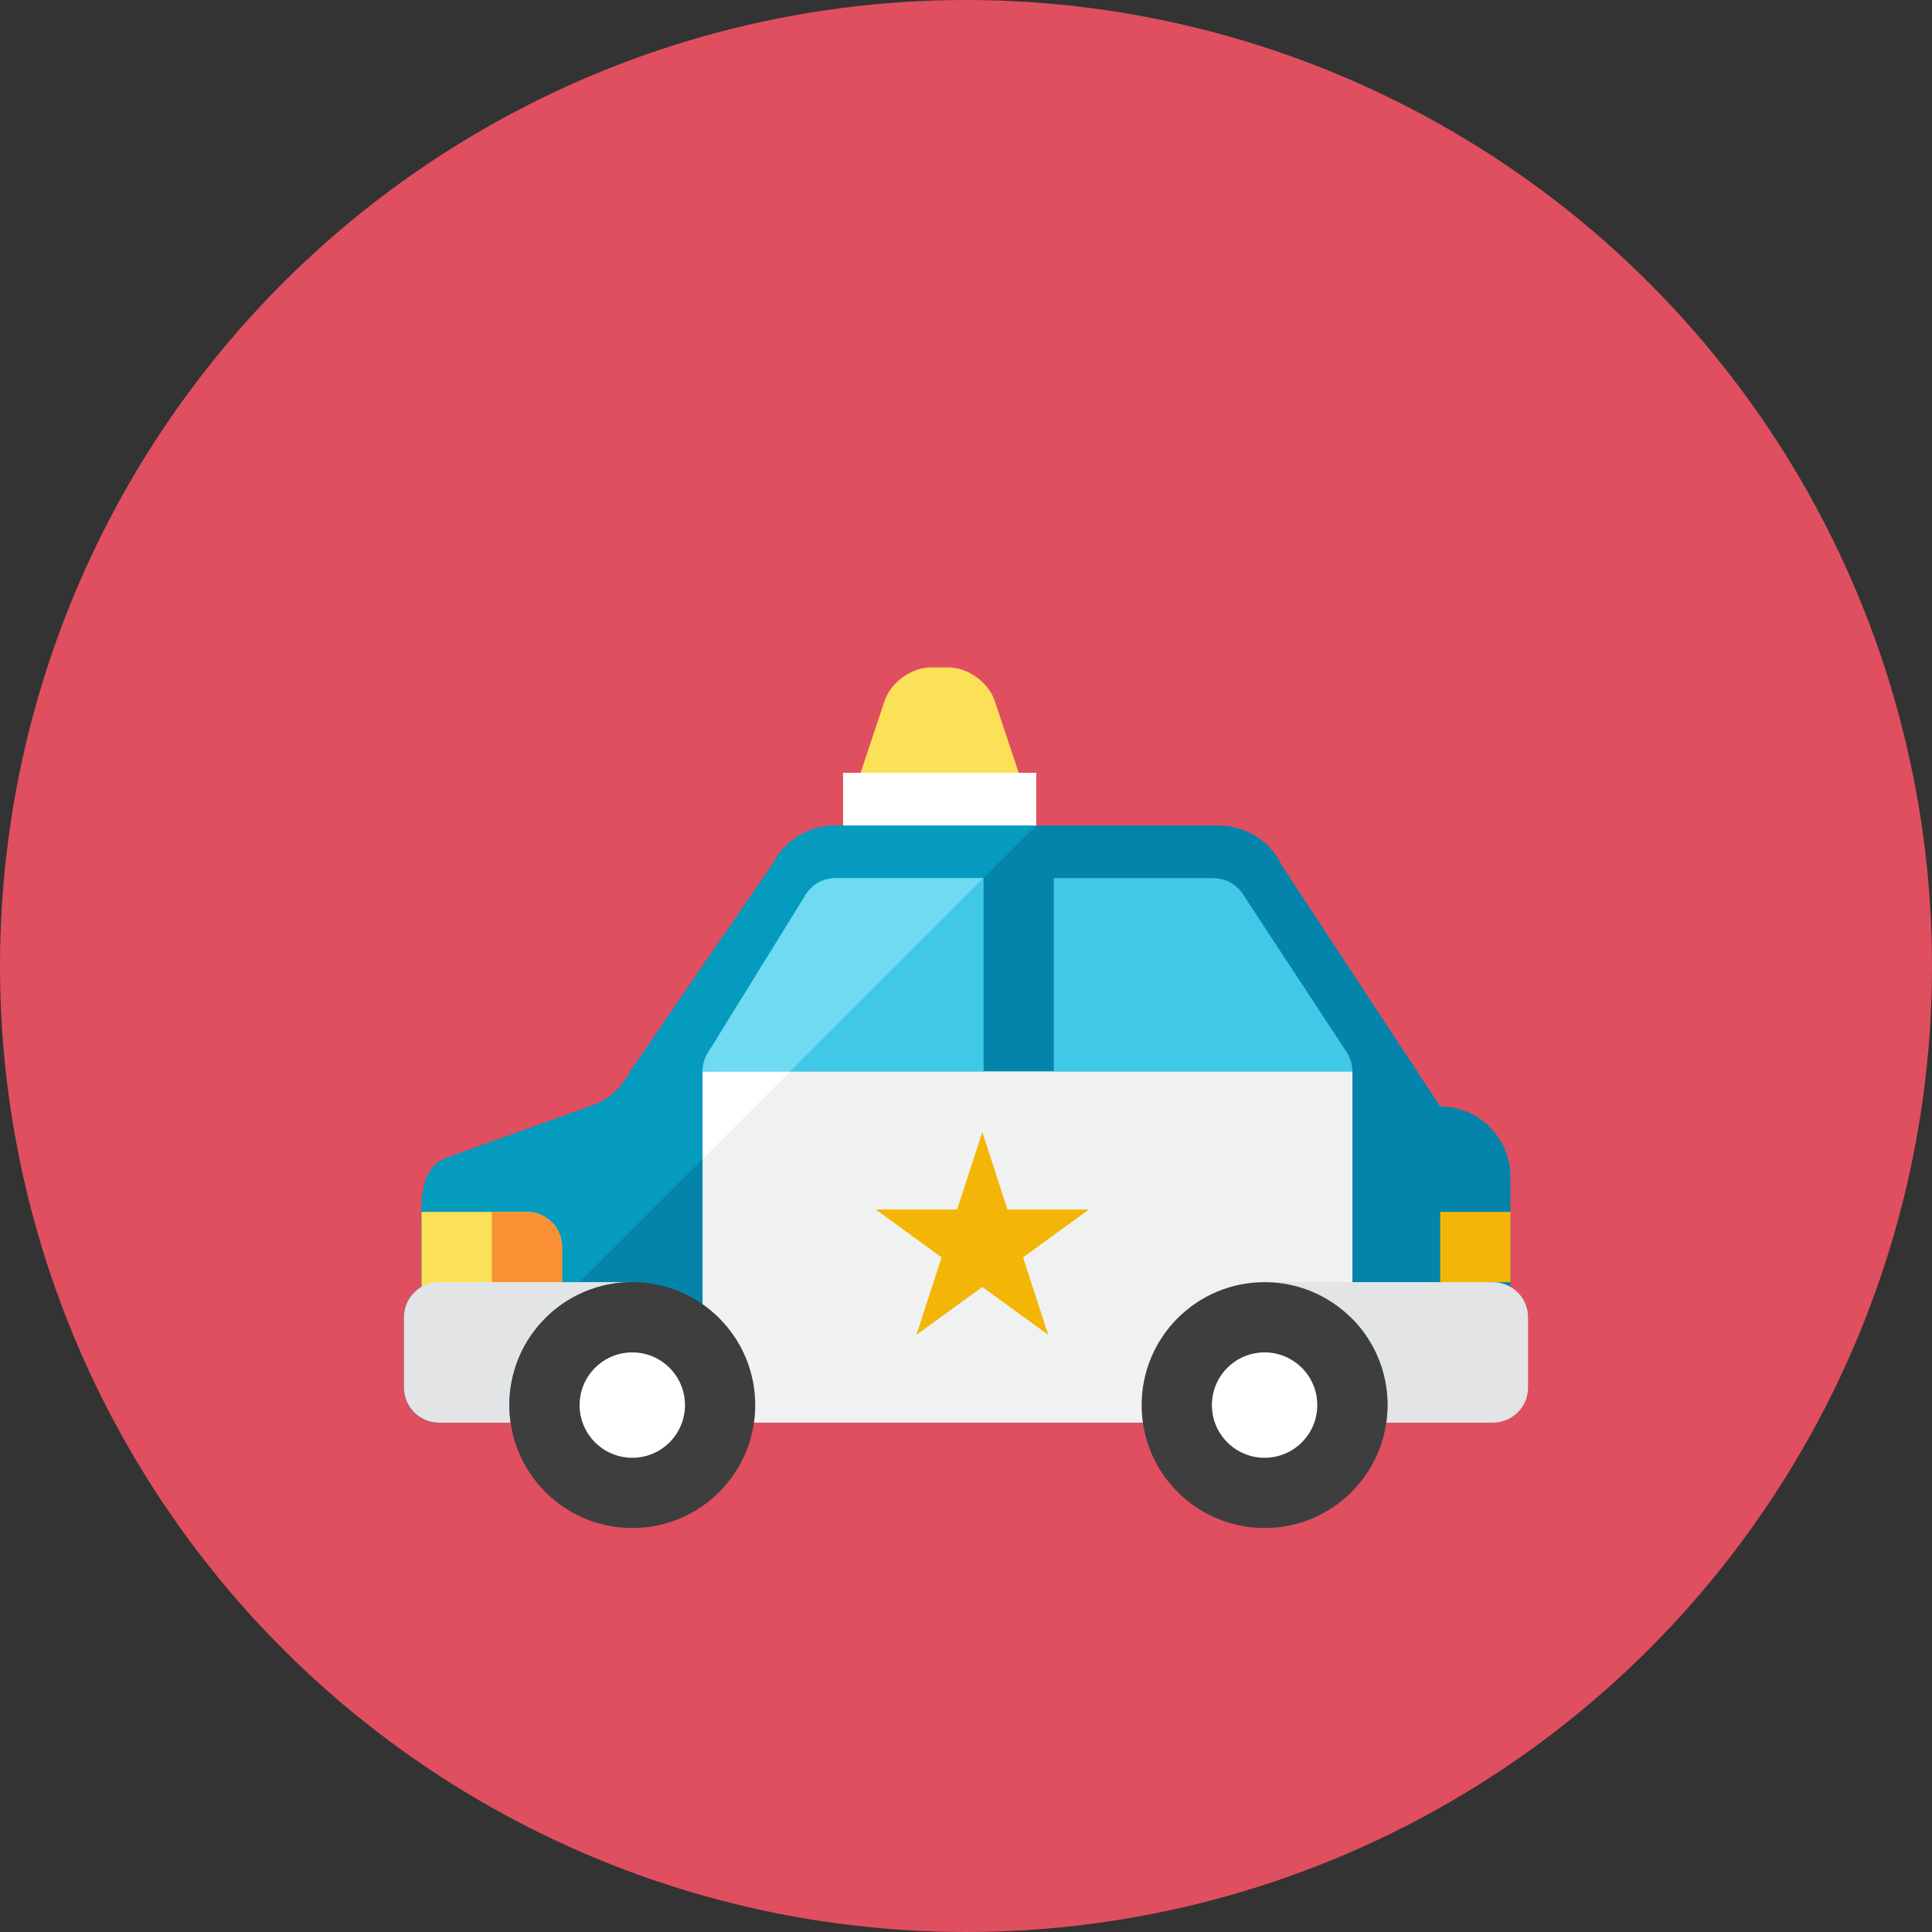 <?xml version="1.0" encoding="iso-8859-1"?>
<!-- Generator: Adobe Illustrator 17.1.0, SVG Export Plug-In . SVG Version: 6.00 Build 0)  -->
<!DOCTYPE svg PUBLIC "-//W3C//DTD SVG 1.0//EN" "http://www.w3.org/TR/2001/REC-SVG-20010904/DTD/svg10.dtd">
<svg version="1.0" xmlns="http://www.w3.org/2000/svg" xmlns:xlink="http://www.w3.org/1999/xlink" x="0px" y="0px" width="110px"
	 height="110px" viewBox="0 0 110 110" style="enable-background:new 0 0 110 110;" xml:space="preserve">
<rect x="0" y="0" width="110" height="110" fill="#333333" stroke="none"/>
<g id="Artboard">
</g>
<g id="Multicolor">
	<circle style="fill:#E04F5F;" cx="55" cy="55" r="55"/>
	<g>
		<g>
			<path style="fill:#0484AB;" d="M82,63l-9-13.7c-0.66-1.41-2.07-2.3-3.62-2.3H47.56c-1.51,0-2.9,0.86-3.58,2.21L35.88,61
				c-0.4,0.81-1.07,1.46-1.88,1.84c-0.41,0.17-8.38,2.99-8.76,3.16C24.07,66.55,24,68.11,24,69c0,0.084,0.006,2.914,0.004,4.277
				l0.001,0C23.416,73.619,23,74.247,23,75v4c0,1.1,0.9,2,2,2h11h46c2.21,0,4-1.79,4-4V67C86,64.79,84.21,63,82,63z"/>
		</g>
		<g>
			<path style="fill:#059BBF;" d="M47.56,47c-1.51,0-2.9,0.86-3.58,2.21L35.88,61c-0.4,0.81-1.07,1.46-1.88,1.84
				c-0.41,0.17-8.38,2.99-8.76,3.16C24.07,66.55,24,68.11,24,69c0,0.084,0.006,2.914,0.004,4.277l0.001,0
				C23.416,73.619,23,74.247,23,75v4c0,1.098,0.896,1.995,1.992,1.999L58.991,47H47.56z"/>
		</g>
		<g>
			<path style="fill:#FBE158;" d="M30,69c1.105,0,2,0.895,2,2v3h-8c0.01-0.05,0-4.89,0-5H30z"/>
		</g>
		<g>
			<rect x="82" y="69" style="fill:#F3B607;" width="4" height="4"/>
		</g>
		<g>
			<path style="fill:#FBE158;" d="M58,44h-9l1.368-4.103C50.715,38.854,51.9,38,53,38h1c1.1,0,2.285,0.854,2.632,1.897L58,44z"/>
		</g>
		<g>
			<rect x="48" y="44" style="fill:#FFFFFF;" width="11" height="3"/>
		</g>
		<g>
			<path style="fill:#F99134;" d="M30,69h-2v4h4v-2C32,69.896,31.105,69,30,69z"/>
		</g>
		<g>
			<rect x="40" y="61" style="fill:#F0F1F1;" width="37" height="20"/>
		</g>
		<path style="fill:#E2E4E5;" d="M85,73H72c3.866,0,7,3.134,7,7c0,0.34-0.032,0.672-0.08,1H85c1.1,0,2-0.9,2-2v-4
			C87,73.871,86.081,73,85,73z"/>
		<g>
			<circle style="fill:#3E3E3F;" cx="72" cy="80" r="7"/>
		</g>
		<g>
			<circle style="fill:#FFFFFF;" cx="72" cy="80" r="3"/>
		</g>
		<g>
			<polygon style="fill:#F3B607;" points="55.929,64.452 57.362,68.863 62,68.863 58.248,71.589 59.681,76 55.929,73.274 52.176,76 
				53.61,71.589 49.857,68.863 54.495,68.863 			"/>
		</g>
		<path style="fill:#E2E4E5;" d="M29,80c0-3.866,3.134-7,7-7H25c-1.081,0-2,0.871-2,2v4c0,1.1,0.9,2,2,2h4.08
			C29.032,80.672,29,80.34,29,80z"/>
		<g>
			<circle style="fill:#3E3E3F;" cx="36" cy="80" r="7"/>
		</g>
		<g>
			<circle style="fill:#FFFFFF;" cx="36" cy="80" r="3"/>
		</g>
		<g>
			<polygon style="fill:#FFFFFF;" points="40,65.991 44.991,61 40,61 			"/>
		</g>
		<path style="fill:#40C9E7;" d="M56,61V50h-8.434c-0.736,0-1.412,0.404-1.761,1.052l-5.566,9c-0.159,0.296-0.234,0.623-0.234,0.948
			H56z"/>
		<path style="fill:#6FDAF1;" d="M44.991,61l11-11h-8.425c-0.736,0-1.412,0.404-1.761,1.052l-5.566,9
			c-0.16,0.296-0.234,0.623-0.234,0.948H44.991z"/>
		<path style="fill:#40C9E7;" d="M76.995,61c0-0.364-0.094-0.728-0.292-1.048l-5.912-9C70.427,50.36,69.783,50,69.088,50H60v11
			H76.995z"/>
	</g>
</g>
</svg>
